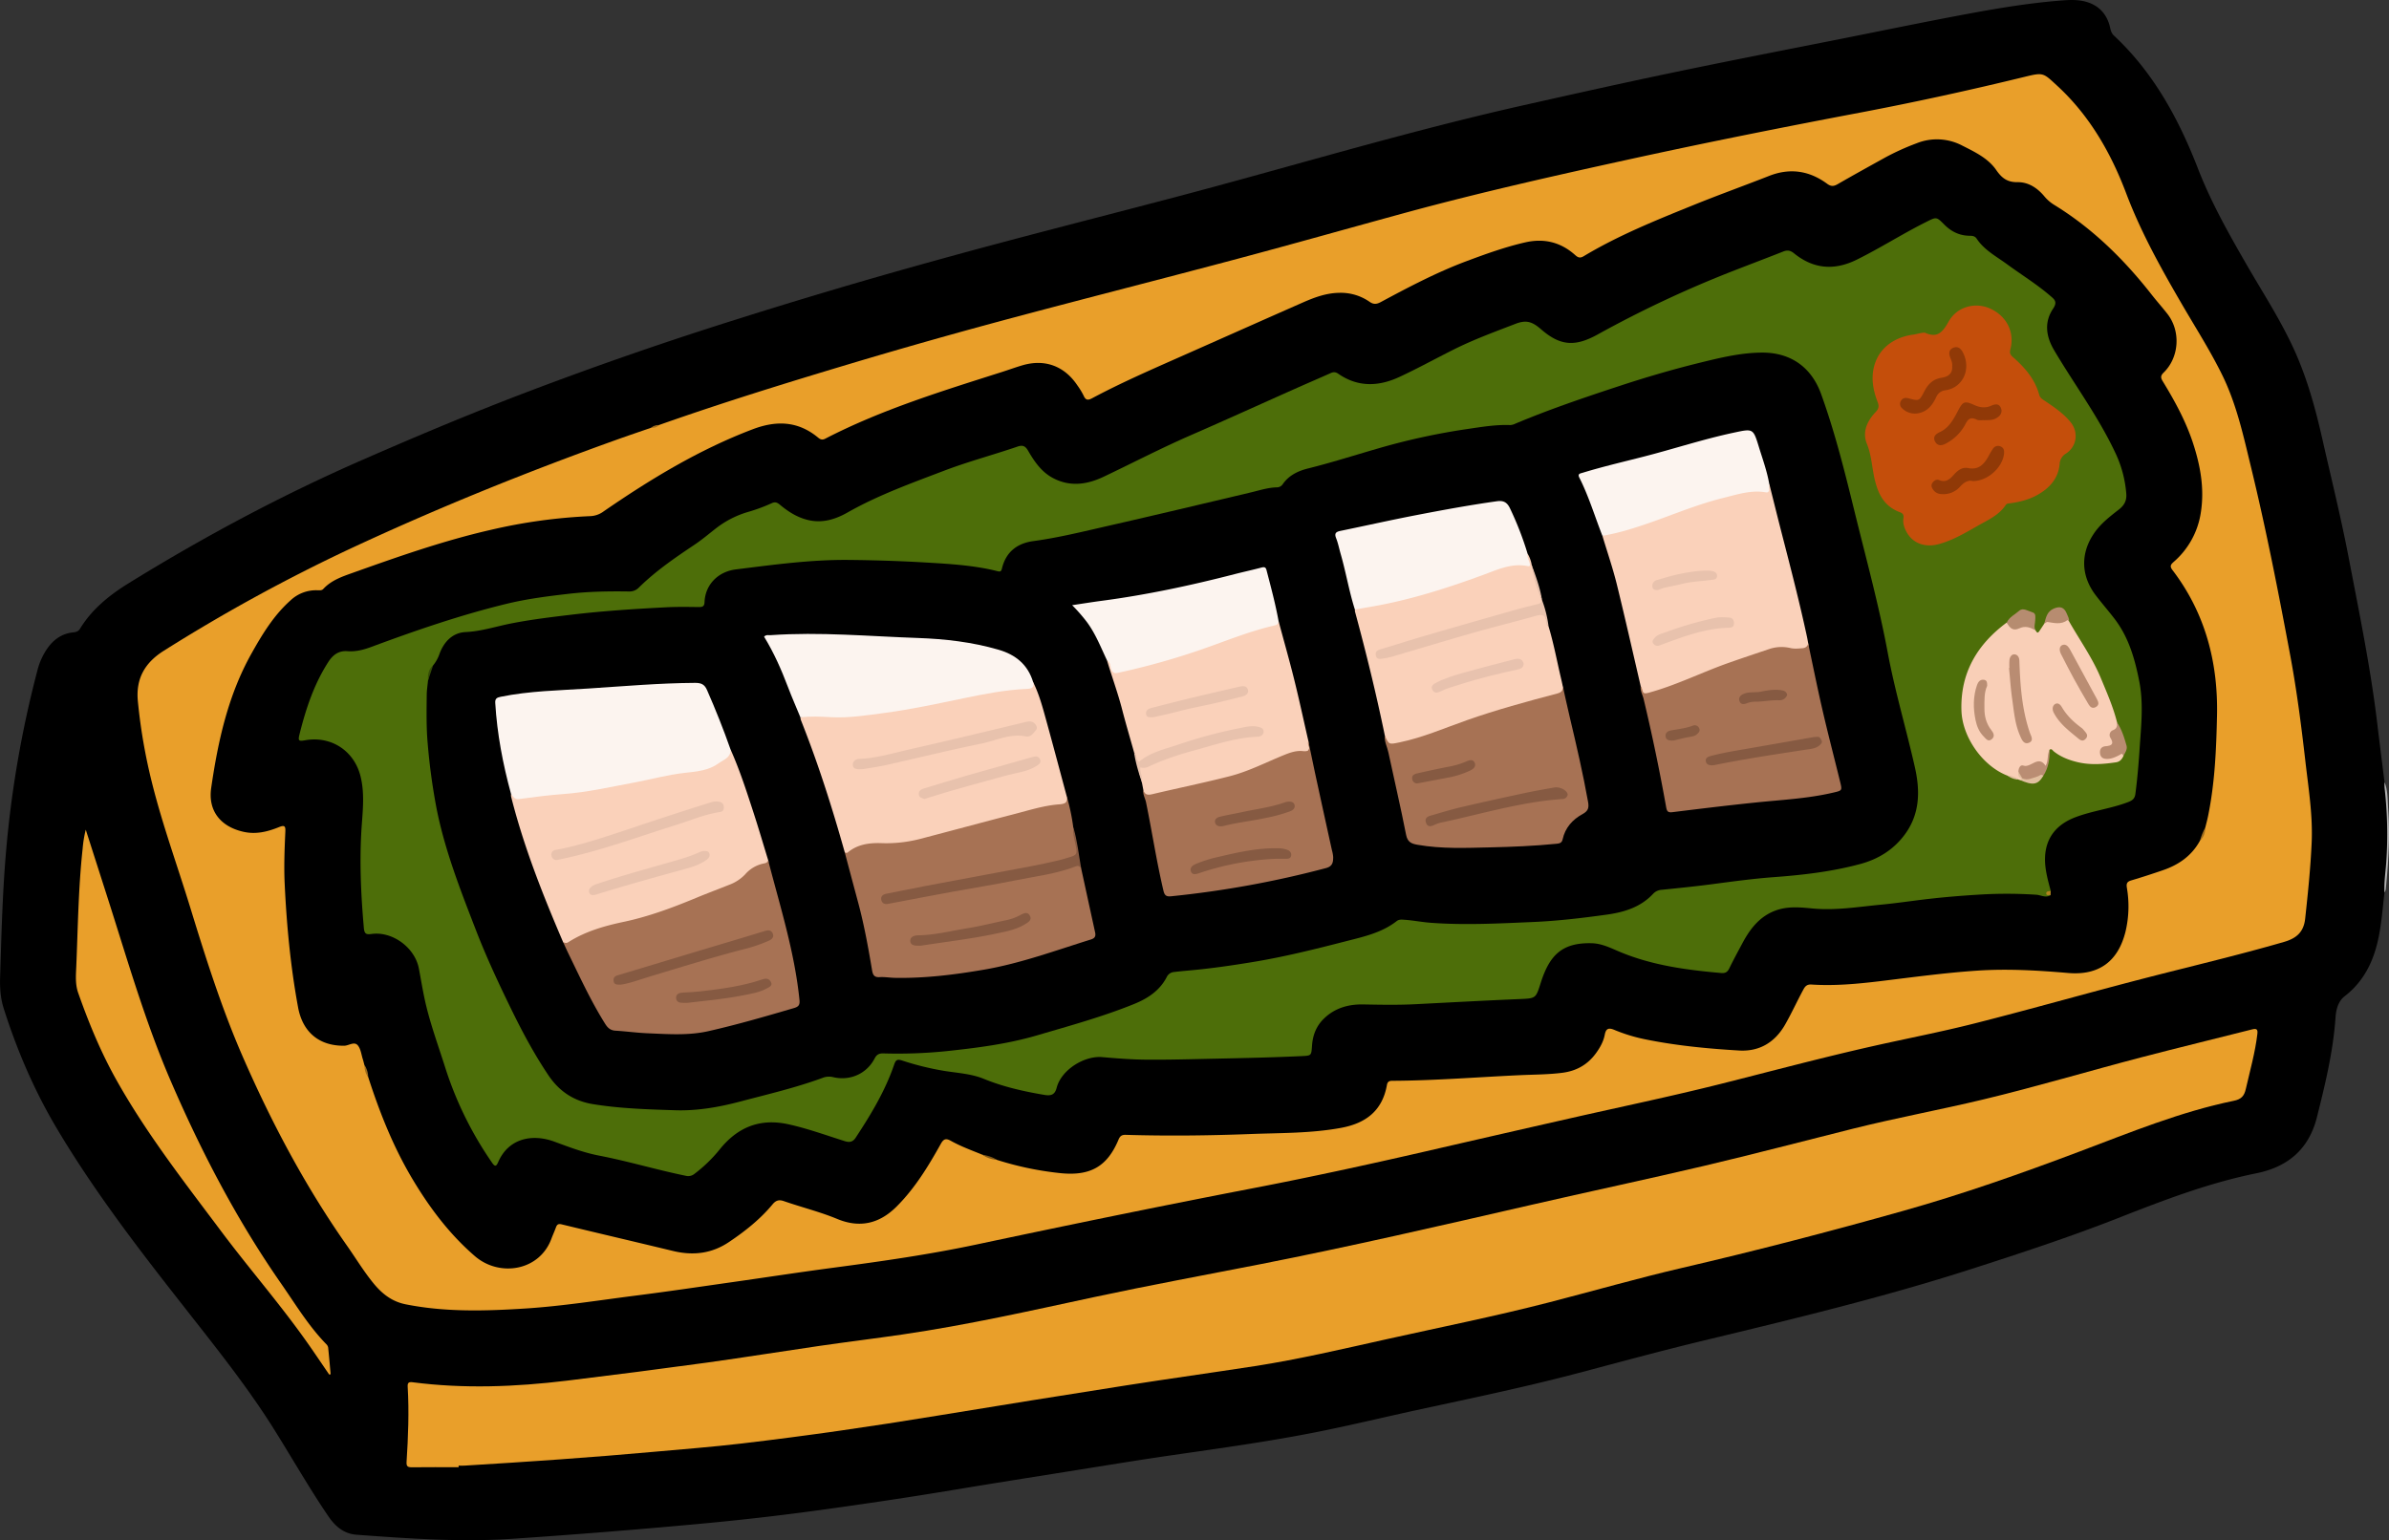 <svg xmlns="http://www.w3.org/2000/svg" viewBox="0 0 1839.89 1186.5"><rect x="0" y="0" width="1839.89" height="1186.5" fill="#333333" stroke="none"/><defs><style>.cls-1{fill:#b1b1b1;}.cls-2{fill:#e99f2a;}.cls-3{fill:#a26e1d;}.cls-4{fill:#7f5717;}.cls-5{fill:#a06d1d;}.cls-6{fill:#9d6b1c;}.cls-7{fill:#4d6e09;}.cls-8{fill:#b2821f;}.cls-9{fill:#c44e0b;}.cls-10{fill:#f9cfb7;}.cls-11{fill:#b98c72;}.cls-12{fill:#b68c70;}.cls-13{fill:#ba8d73;}.cls-14{fill:#b78c70;}.cls-15{fill:#e1bf9f;}.cls-16{fill:#344b06;}.cls-17{fill:#a77254;}.cls-18{fill:#fad1ba;}.cls-19{fill:#fcf4ef;}.cls-20{fill:#865a42;}.cls-21{fill:#e8c2ad;}.cls-22{fill:#903907;}.cls-23{fill:#ba8e74;}.cls-24{fill:#875b42;}.cls-25{fill:#e8c2ae;}</style></defs><g id="레이어_2" data-name="레이어 2"><g id="레이어_1-2" data-name="레이어 1"><path d="M1836.42,687.56c-1.78,15-2.65,30.21-7.14,44.8-4.33,14-11.68,25.95-23.51,35.08-5.12,4-6.65,10.37-7.07,16.47-1.81,26.21-8,51.56-14.36,76.9-6.2,24.61-22.51,38.18-46.62,43.05-37,7.48-72.11,21-107.1,34.75-36.9,14.46-74.53,26.81-112.21,38.94-68.08,21.93-137.62,38.6-207.12,55.36-32.17,7.75-64.11,16.47-96.11,24.92-39.94,10.54-80.36,19-120.71,27.71-26.81,5.79-53.46,12.3-80.37,17.65-36.93,7.33-74.19,12.45-111.42,17.84-26.69,3.86-53.3,8.27-79.93,12.51-29.42,4.68-58.84,9.33-88.23,14.22-34,5.66-68.07,10.73-102.21,15.43q-46.51,6.4-93.29,10.7-71.67,6.63-143.46,11.49c-40.36,2.78-80.58-.12-120.8-3.06-9.67-.71-16.37-6.16-21.78-14.11-14.82-21.77-27.83-44.65-41.79-66.94-21.28-34-46.38-65-71-96.51C106,961.24,72.36,917.34,44,869.73c-17.45-29.28-30.85-60.44-41.16-92.92-2.44-7.7-3-15.72-2.76-23.73,1-31.81,1.76-63.62,4.43-95.36a825.91,825.91,0,0,1,24.23-141,52.93,52.93,0,0,1,7.45-16.82c5-7.23,11.54-11.93,20.46-12.78,2.13-.21,3.75-.77,4.94-2.72,9.27-15.21,22.78-26,37.62-35.19,57.73-35.65,117.41-67.59,179.62-94.81,42.24-18.49,84.73-36.34,127.83-52.7q79.82-30.3,161.27-55.88,74.73-23.62,150.27-44.51c62.66-17.47,125.75-33.3,188.63-49.9,37.32-9.85,74.49-20.28,111.69-30.57,51.46-14.23,103-28.12,155.09-39.82,38.3-8.6,76.6-17.17,115-25.18,39.25-8.19,78.6-15.89,117.93-23.65,36.74-7.24,73.39-14.93,110.2-21.75,23.23-4.3,46.58-8.13,70.19-10,5.48-.43,11-.78,16.45.2,11.58,2.06,19.17,9.19,21.71,20.58.52,2.32,1.1,4.46,2.93,6.17,30.45,28.41,49.85,64.11,64.62,102.17,10.08,26,23.51,49.91,37.31,73.82,12.06,20.91,25.22,41.19,35.53,63.08,10.62,22.56,17.33,46.41,22.82,70.62,7,30.94,14.66,61.76,20.62,92.94,8.14,42.5,16.89,84.9,22,127.91,1.78,14.89,3.68,29.76,5.53,44.63C1840.42,630.89,1839.45,659.23,1836.42,687.56Z"/><path class="cls-1" d="M1836.42,687.56c-.46-7.83.83-15.57,1.35-23.33a311.74,311.74,0,0,0-1.29-57.23,38.86,38.86,0,0,1,0-4.45c2.62,6.62,2.26,13.71,2.76,20.57,1.5,20.78.22,41.54-1.88,62.25A7.71,7.71,0,0,1,1836.42,687.56Z"/><path class="cls-2" d="M507.47,327.44c48.5-17.11,97.62-32.32,146.88-47.08Q716.51,261.75,779.24,245c57.87-15.47,115.94-30.2,173.82-45.63,43.57-11.62,87-23.92,130.47-35.79C1140.87,148,1198.85,135,1256.9,122.29c58.85-12.86,117.93-24.61,177.12-35.82,42-8,83.74-17.14,125.28-27.28,14.51-3.54,14.2-3.14,25,6.82,25,23,41.42,51.78,53.17,82.88,11.46,30.31,27.06,58.21,43.24,86,10.48,18,21.69,35.54,30.86,54.27,11,22.49,16.23,46.76,22.09,70.87,11.68,48.06,21.14,96.59,30.23,145.19,5,26.84,8.47,53.93,11.58,81.06,2.38,20.85,5.78,41.61,4.86,62.7-.86,19.64-2.89,39.18-5,58.72-1.13,10.33-6.69,15.14-16.29,17.92-36.45,10.56-73.4,19.17-110.11,28.7-42.69,11.07-85.12,23.15-127.86,34-26.11,6.63-52.61,11.71-78.9,17.64-39.13,8.82-77.88,19.2-116.78,29-38.58,9.7-77.53,17.78-116.31,26.59q-56.43,12.81-112.8,25.82c-43.63,10-87.37,19.53-131.33,28-71.25,13.72-142.3,28.36-213.28,43.42-36.14,7.66-72.76,12.89-109.4,17.75C616.16,980,590.16,984,564.12,987.7c-24.89,3.54-49.76,7.24-74.7,10.4-27.9,3.55-55.72,8-83.82,9.86-31.11,2-62.2,3-93.1-3.15-10.51-2.08-18.08-8-24.58-15.87-7.54-9.14-13.65-19.3-20.46-29-32.13-45.65-58.14-94.68-80.43-145.74-16.28-37.29-28.51-76-40.44-114.86-9.71-31.65-21.07-62.8-29.19-94.94a427.48,427.48,0,0,1-11.24-64.37c-1.67-17.58,5.74-29.79,20.1-38.78a1324.65,1324.65,0,0,1,141.85-77.79c67.61-31.62,136.71-59.6,207-84.78,8.77-3.14,17.6-6.12,26.4-9.17C503.36,328.52,505.6,328.51,507.47,327.44Z"/><path class="cls-2" d="M353.21,1130.28c-12,0-24-.08-36,.06-3.18,0-4.32-.64-4.09-4.2,1.24-19.29,2-38.61.85-57.94-.18-3,.88-3.74,3.73-3.37,39.58,5.13,79.13,3.59,118.6-1.18q54.3-6.57,108.49-14c28.86-4,57.61-8.66,86.44-12.84,21.25-3.08,42.57-5.67,63.82-8.78,49.78-7.27,98.84-18.33,148-28.88,42.32-9.08,84.88-16.87,127.34-25.21,69.93-13.74,139.35-29.78,208.8-45.73,44.27-10.17,88.72-19.6,132.93-30,38.39-9.06,76.54-19.09,114.8-28.67,33.24-8.32,67-14.54,100.28-22.51,41.12-9.84,81.64-22,122.54-32.66,28.17-7.36,56.48-14.18,84.7-21.36,3.43-.87,4.5-.15,4.08,3.42-1.69,14.45-5.7,28.38-8.91,42.5-1.25,5.48-3.56,7.9-9.15,9.05-41.14,8.45-79.83,24.39-118.93,39.13-44.71,16.86-89.82,32.77-135.79,45.7-56.35,15.85-113,30.63-170.11,43.88-34.36,8-68.3,17.75-102.47,26.57-41.4,10.68-83.32,19.09-125.05,28.36-33.8,7.51-67.51,15.5-101.76,20.79-32.89,5.08-65.87,9.64-98.76,14.79q-73,11.44-145.94,23.41c-50.11,8.26-100.36,15.52-150.79,21.44-22.16,2.6-44.42,4.3-66.65,6.31-48.77,4.42-97.63,7.76-146.51,10.7-1.49.09-3,0-4.49,0Z"/><path class="cls-2" d="M253.53,1058.89c-6.6-9.57-13-19.26-19.82-28.71-20.11-28-42.74-54.09-63.4-81.68C142,910.67,112.84,873.34,89.64,831.94c-12-21.39-21.31-44-29.44-67.12-2.33-6.62-1.74-13.5-1.45-20.3,1.26-30.27,1.62-60.6,4.9-90.76a89.56,89.56,0,0,1,2.4-14.61Q74.33,665,82.6,690.84c15.25,47.52,28.93,95.57,48.73,141.53C155,887.25,182.49,940,216.71,989.12c11,15.85,21,32.46,34.59,46.39a4.82,4.82,0,0,1,1.42,2.53c.72,6.88,1.3,13.77,1.93,20.65Z"/><path class="cls-3" d="M507.47,327.44c-1.6,1.85-3.71,2.21-6,2.1A8.69,8.69,0,0,1,507.47,327.44Z"/><path d="M756.53,889.53c-8.16-3.34-16.48-6.34-24.2-10.66-3.59-2-5.5-1.75-7.72,2.23-9.66,17.32-19.94,34.27-34.14,48.43-13.18,13.15-28.27,16.72-45.67,9.51-13.4-5.55-27.5-9-41.18-13.76-3.65-1.26-6.06-.59-8.61,2.47-9.54,11.5-21.13,20.69-33.49,29-13.32,9-27.61,10.66-43,7-28.62-6.92-57.29-13.6-85.9-20.53-2.63-.64-3.64.07-4.46,2.29-1.09,3-2.41,5.84-3.51,8.8-9.23,24.89-40,29.64-58.85,13.43-19.27-16.62-34.36-36.56-47.43-58.24-15.15-25.12-25.9-52.1-34.84-79.9-1.48-2.87-1.48-6.21-2.89-9.11-.39-1.44-.72-2.91-1.17-4.33-1.18-3.64-1.58-7.93-3.82-10.74-2.75-3.44-6.95.12-10.54.17-19.13.22-32-10.27-35.56-29.58-5.81-31.5-8.82-63.31-10.32-95.29-.62-13.34-.09-26.64.51-39.95.18-4-.26-5.46-4.72-3.66-8.7,3.52-17.61,5.83-27.26,3.73-17.66-3.86-27.7-16-25.12-33.82,5.21-36,13-71.47,31.09-103.68,8.4-15,17.31-29.66,30.42-41.2a28.72,28.72,0,0,1,20.12-7.43c1.66,0,3.41.36,4.71-1,6.26-6.78,14.7-9.58,23-12.54,34.65-12.35,69.37-24.56,105.26-32.81a415.38,415.38,0,0,1,77.56-10.76,18.3,18.3,0,0,0,10.08-3.64c36.15-24.89,73.47-47.57,114.77-63.25,18.4-7,35.08-6.38,50.54,6.5,1.73,1.44,3.23,1.84,5.39.73C679,315.5,725.54,301.26,771.85,286.5c5.23-1.67,10.39-3.57,15.66-5.11,17.1-5,32.19.53,42.15,15.38a54.47,54.47,0,0,1,4.94,8.1c1.57,3.56,3.36,3.59,6.53,1.9,21.75-11.61,44.33-21.49,66.86-31.47,31.94-14.14,63.83-28.37,95.8-42.44,8.7-3.82,17.64-7.08,27.33-7.27a38.84,38.84,0,0,1,23.6,6.86c3,2.14,5.39,2,8.57.31,21.56-11.58,43.22-23,66.21-31.6,14.81-5.53,29.68-10.9,45.14-14.44,14.54-3.34,27.42-.15,38.51,9.8,2.17,1.95,3.79,2.5,6.5.87,26.8-16.1,55.72-27.71,84.57-39.41,19.27-7.81,38.86-14.85,58.22-22.45,16.16-6.35,31.06-4.06,44.82,6.1,3,2.18,5.11,1.92,8,.25,12.14-7,24.37-13.75,36.6-20.53A189.84,189.84,0,0,1,1476,110.41a41.93,41.93,0,0,1,35.3,1.78c9.69,4.9,19.84,9.73,26.09,18.78,4.37,6.31,8.61,9.47,16.45,9.37,8.37-.1,15.19,4.44,20.58,10.85a30.81,30.81,0,0,0,7.49,6.55c29.52,18.09,53.75,41.91,75,69,4,5.12,8.34,10,12.34,15.09,10.36,13.27,9.16,33.47-2.93,45.21-2.58,2.51-2.22,4.15-.64,6.74,9.22,15.09,17.69,30.59,23.23,47.45,5.77,17.55,9,35.45,6,54A62.47,62.47,0,0,1,1674,432.93c-2.15,1.92-3.12,3.22-1,6.06,25.36,33.16,35.32,71.19,34.43,112.34-.56,26-1.66,51.94-6.92,77.51-.6,2.92-1.4,5.81-2.11,8.71-1.11,3.42-2.08,6.9-4.05,10-6.3,11.65-16.34,18.65-28.57,22.83-8,2.74-16.09,5.41-24.23,7.8-3.21.94-4.09,2.2-3.55,5.64a84.31,84.31,0,0,1-1,33.74c-5.71,23.08-20.48,34-44.13,32-23.43-2-46.84-3.39-70.34-1.8-25.11,1.7-50,5.13-75,8.15-17.38,2.09-34.8,3.67-52.34,2.54-3.16-.21-4.74.94-6.21,3.65-4.82,8.89-9,18.08-14,26.9-8,14.16-20.11,21.2-35.67,20.27-24.58-1.46-49.15-3.82-73.34-8.84a128.67,128.67,0,0,1-22.87-7.12c-4.52-1.86-6.31-.67-7.18,3.76-1,5.33-3.66,10-6.81,14.32-6.33,8.72-14.85,13.55-25.53,15-10.94,1.43-21.94,1.38-32.92,1.88-32.78,1.51-65.51,4.18-98.35,4.34-2.28,0-3.69.58-4.15,3.17-3.52,19.93-16.25,29.6-35.53,33.12-23.28,4.26-46.78,3.83-70.22,4.73-31.8,1.22-63.63,1.56-95.45.61-3-.09-4.38.94-5.52,3.68-8.64,20.67-21.56,28-44.06,25.9a243.43,243.43,0,0,1-49.77-10.34C764,892,760.13,891.1,756.53,889.53Z"/><path class="cls-4" d="M756.53,889.53c3.9.7,7.71,1.66,11.06,3.91A20.85,20.85,0,0,1,756.53,889.53Z"/><path class="cls-5" d="M1694.37,647.53a41.82,41.82,0,0,1,4.05-10C1698.37,641.4,1697.33,644.86,1694.37,647.53Z"/><path class="cls-6" d="M280.66,820.44a17.23,17.23,0,0,1,2.89,9.11C281.23,827,280.85,823.73,280.66,820.44Z"/><path class="cls-7" d="M1579.27,689.6c-3.73,2.37-7.42-.08-11.06-.33a346.76,346.76,0,0,0-45.36,0c-12.61.78-25.18,1.81-37.72,3.25-12.21,1.4-24.36,3.25-36.58,4.41-17.49,1.65-34.85,4.63-52.62,2.93-9.15-.88-18.61-1.84-27.73,1.31-12.5,4.33-20,13.79-26,24.92-3.53,6.6-7.13,13.18-10.39,19.92-1.38,2.86-3.11,3.84-6.21,3.57-26.54-2.34-52.81-5.81-77.72-16.15-7-2.92-14-6.57-21.81-6.79-23.17-.68-32.65,9.36-39.33,30.07-4,12.55-3.63,12.39-16.77,12.95-26.57,1.12-53.13,2.57-79.69,3.93-13.45.7-26.9.44-40.36.19-11.18-.21-21.72,2.62-30.19,10.81-6,5.77-8.72,12.86-9.27,20.91-.54,7.87-.49,7.75-8.47,8.11-26.77,1.22-53.55,1.68-80.34,2.27-13.48.3-27,.59-40.43.42-10.79-.14-21.58-1-32.33-1.94-13.88-1.2-31.56,9.82-35.12,23.68-1.42,5.53-4.56,6.25-9.44,5.43-15.94-2.69-31.65-6.2-46.65-12.37-9.83-4-20.42-4.48-30.69-6.16a217,217,0,0,1-32.36-8c-3.69-1.2-4.82-.25-5.95,3.08-6.93,20.34-17.94,38.55-29.66,56.39-2.17,3.3-4.65,3.87-8.4,2.69-14.42-4.53-28.62-9.73-43.46-13-22.21-4.87-39.49,2.48-53.22,19.79a111.36,111.36,0,0,1-19,18.33,7.58,7.58,0,0,1-6.84,1.55c-22.46-4.59-44.43-11.24-66.95-15.58-11.75-2.27-22.94-6.56-34.2-10.71-17.13-6.3-35.37-2.56-43.3,15.81-1.54,3.56-2.57,3.48-4.74.34a275,275,0,0,1-36-73.15c-5-15.83-10.75-31.47-14.68-47.63-2.31-9.5-3.81-19.2-5.65-28.81-3.09-16-20.18-28.68-36.29-26.56-4,.53-5.64.24-6.07-4.61-2.16-24.37-3.31-48.69-2-73.19.77-14.51,3.06-29.18-.58-43.72C272.71,578.3,255,566.75,235,570.27c-5,.89-5.57.38-4.35-4.54,4.89-19.61,11.16-38.66,22.23-55.82,3.52-5.45,8-8.78,14.72-8.26,6.47.5,12.45-1.09,18.47-3.33,34.14-12.66,68.57-24.53,104-33.15,15.77-3.84,32-5.91,48.14-7.75,15.43-1.77,30.86-2,46.34-1.77a10,10,0,0,0,7.56-3.1c12.75-12.54,27.39-22.63,42.2-32.53,6.06-4,11.66-8.79,17.44-13.27a73.89,73.89,0,0,1,23.84-12.22,134.21,134.21,0,0,0,18.71-6.86c2.52-1.2,4.17-.66,6.22,1.05,6.42,5.36,13.29,9.82,21.68,11.85,11.21,2.72,21.33-.54,30.63-5.82,23.59-13.38,49-22.49,74.14-32.08,18.65-7.1,38-12.24,56.85-18.69,3.92-1.34,5.94-.26,7.94,3.19,4.78,8.24,10.16,16.17,18.8,20.88,13.16,7.18,26.46,5.36,39.31-.74,22.39-10.63,44.37-22.1,67.12-32,26.69-11.63,53.19-23.7,79.79-35.55,9.26-4.13,18.59-8.12,27.86-12.26,2.16-1,3.89-1.07,6,.39,15.07,10.49,31,9.94,46.93,2.58,14.33-6.63,28.16-14.31,42.3-21.36,15.36-7.66,31.44-13.55,47.44-19.7,8.17-3.13,12.8-1.61,19.53,4.25,14.77,12.88,26.19,13.54,43.28,4.18a869.24,869.24,0,0,1,101-47.7c14.09-5.52,28.25-10.86,42.33-16.41,3.19-1.25,5.53-.76,8.17,1.38,15,12.17,31,13.5,48.39,4.92,18.09-8.93,35.06-19.84,53.09-28.86,8.19-4.1,8.08-4.44,14.36,1.89,5.41,5.46,11.83,8.52,19.56,8.57,2.11,0,4,.28,5.27,2.16,5.89,8.91,15.25,13.75,23.51,19.82,11,8.06,22.63,15.2,33,24.1,3.42,2.93,6,4.7,2.4,10.08-7,10.41-5.48,21.39.78,32,15.47,26.17,33.73,50.68,46.79,78.3a89.57,89.57,0,0,1,8.81,32.51c.36,5.24-1.74,8.82-5.74,11.93-6.83,5.3-13.72,10.62-18.75,17.8-10.9,15.55-10.6,33.07.87,48.16,4.72,6.21,9.89,12.09,14.63,18.3,10.89,14.26,15.63,31,19,48.25,3.33,17,1.4,34.12.28,51.18-.77,11.77-1.76,23.51-3.28,35.21-.48,3.71-2.13,5.14-5.59,6.46-13.25,5.06-27.47,6.67-40.67,11.69-13.91,5.29-22.64,15.17-23.32,30.55-.4,9,2.13,17.73,4.42,26.4C1578.17,687.5,1577.89,688.53,1579.27,689.6Z"/><path class="cls-8" d="M1579.27,689.6c-1.18-.43-3.41.73-3.36-1.41,0-1.57,1.93-1.8,3.44-1.7C1579.33,687.53,1579.3,688.57,1579.27,689.6Z"/><path d="M333.57,512.58a28.82,28.82,0,0,0,5-9.11c3.47-9.29,10.17-16.09,20-16.55,12.17-.57,23.48-4.36,35.17-6.65,15.82-3.11,31.78-5,47.77-6.9,23.95-2.81,48-4.32,72-5.56,8.31-.42,16.66-.26,25-.16,3,0,4-.93,4.1-4,.61-13.32,10.45-23.31,24.13-25,28.85-3.58,57.64-7.58,86.85-7.3,19.6.19,39.16.8,58.73,1.94,14.94.88,29.85,1.71,44.6,4.31,3.76.66,7.51,1.46,11.21,2.4,2,.51,2.93.4,3.49-1.95,3-12.71,11.59-19.5,24.14-21.2,19.46-2.64,38.49-7.38,57.58-11.73,36.76-8.37,73.42-17.13,110.11-25.81,6.62-1.57,13.11-3.74,20-3.87a5.48,5.48,0,0,0,4.57-2.61c4.78-6.81,11.87-10.1,19.58-12,17.75-4.42,35.18-10,52.73-15.07a513.18,513.18,0,0,1,70-15.3c10.87-1.58,21.66-3.43,32.71-3a9.39,9.39,0,0,0,3.8-1c26.24-11.05,53.16-20.16,80.19-29.06,20.07-6.61,40.31-12.56,60.8-17.64,16.27-4,32.59-8.11,49.53-8.13,21.82,0,37.71,11.28,45.16,31.89,10.69,29.58,18.25,60,25.75,90.54,8.87,36.12,18.72,72,25.55,108.61,5.58,29.93,14.33,59.07,21,88.72,4.08,18.31,3.77,36-8.12,51.86-8.65,11.51-20.25,18.63-34,22.34-21.73,5.87-44,8.46-66.36,10.11-16.22,1.19-32.35,3.42-48.48,5.54-12.67,1.66-25.4,2.93-38.11,4.23a9.8,9.8,0,0,0-6.58,3.07c-9.76,10.44-22.45,14.24-36.09,16.12-18.6,2.56-37.26,4.79-56,5.6-26.41,1.13-52.86,2.59-79.33.61-6.81-.51-13.49-1.88-20.28-2.32-2-.14-4-.35-5.77,1-11.78,9.24-26.07,12.17-40,15.77-23.32,6-46.72,11.81-70.49,15.73-16.53,2.72-33.13,5.14-49.85,6.61-3.8.34-7.6.71-11.39,1.17a6.77,6.77,0,0,0-5.43,3.91c-5.46,10.53-14.77,16.53-25.29,20.78-24.25,9.81-49.46,16.7-74.5,24.07-23.05,6.77-46.75,9.72-70.57,12.25a373,373,0,0,1-47.84,1.67c-3.2-.07-5.11.76-6.68,3.79-6.12,11.87-18.94,17.58-32,14.5a13.26,13.26,0,0,0-8.14.56C612.73,838,591.19,843,569.82,848.65c-16.3,4.29-32.86,7.19-49.73,6.65-21.24-.68-42.51-1.29-63.56-4.73-14.61-2.39-25.84-9.85-34.1-22.12-11.27-16.75-20.68-34.5-29.49-52.64-9.46-19.46-18.57-39-26.38-59.22-11.89-30.72-23.94-61.39-30.36-93.85a478.28,478.28,0,0,1-6.8-49.8c-1.12-12.49-.89-25-.75-37.42,0-3.64.61-7.27.94-10.91C330.47,520.46,331,516.19,333.57,512.58Z"/><path class="cls-9" d="M1482.4,256.28c10,4.59,13.93-.8,18.41-8.68,6.54-11.48,20.46-15,31.78-9.95,12.76,5.75,19.08,18.1,15.75,31.31-.65,2.57-.49,4,1.67,5.91,9.25,8.07,17.23,17.13,20.54,29.4.62,2.27,2.52,3.38,4.34,4.59,7.18,4.81,14.37,9.66,19.85,16.47,6.22,7.72,4.7,18.54-3.51,24a9.9,9.9,0,0,0-5,8.3c-1.08,11-7.75,18.41-17.1,23.63-6.31,3.53-13.22,5.31-20.32,6.38-1.48.22-3.17,0-4.09,1.39-5.23,7.87-13.67,11.52-21.39,15.92-9.51,5.42-19,11.08-29.68,14.08s-20.13-.16-25.1-8.82c-1.92-3.36-3.23-7.09-2.62-10.93.42-2.61-.53-3.86-2.56-4.62-11.63-4.32-16.55-12.93-19.46-24.87-2.25-9.24-2.43-18.88-6.15-27.95s.28-17.63,6.84-24.5c2.35-2.46,2.63-4.52,1.49-7.5-3.2-8.34-5-17-3.16-25.89,3-14.47,14.48-24.09,30.83-26.21C1476.69,257.32,1479.58,256.22,1482.4,256.28Z"/><path class="cls-10" d="M1555.22,600.7l-.41,0-.36-.18a75.79,75.79,0,0,0-8.19-2.9c-19.12-7.26-35-29.59-35.65-50.17-.95-29.09,12.13-51,34.89-67.88,3.86,3.36,7.91,3.94,13,2.35a7.75,7.75,0,0,1,9,3.52c.88.86,1.4,3.25,3.08.77,1.3-1.91,2.55-3.84,3.82-5.76,1.48-2.78,4-2.52,6.46-2.1,3.32.56,6.57.8,9.49-1.3,2-1.43,2.49,0,3.06,1.46,8.26,14.59,18.09,28.28,24.57,43.91,4.65,11.21,9.55,22.31,12.49,34.14,1,2.73.84,5-1.91,6.82-2.3,1.49-2.57,3.75-1.39,6.11,1.75,3.51.27,5.27-3.11,6.1a24,24,0,0,0-2.39.64c-1.73.65-2.83,1.8-2.61,3.72.25,2.2,1.81,3,3.82,3.11,3.26.12,6-1.5,9-2.55,2.78-1,2.88-.86,3.49,1.84-1.12,2.52-2.74,4.46-5.66,4.9-10.06,1.49-20.08,2.27-30.13-.22-6.52-1.61-12.63-4-17.93-8.24-.83-.67-1.56-2.37-3.19-1.22-.77,3.33-.68,6.78-1.46,10.13-.57,2.49-1.21,4-3.76,1.76-1.36-1.19-2.9-1.8-4.56-1a27.33,27.33,0,0,1-9.49,2.65,3.58,3.58,0,0,0-3.17,2.75,4.51,4.51,0,0,0,1.4,5.16,1.59,1.59,0,0,1,.25,1.27C1557,601.26,1556.11,601.07,1555.22,600.7Z"/><path class="cls-11" d="M1635.35,582.4c-.55-2.91-2.14-1.18-3.25-.62-3,1.51-6,2.9-9.44,2.85-3.08,0-5.07-1.29-5.35-4.62-.26-3.13,1.44-4.9,4.22-5.13,4.66-.4,6.84-1.62,3.8-6.51a4,4,0,0,1,2.05-5.88c3.13-1.24,3.14-3.37,3.09-5.88,3.65,5.39,5.49,11.54,7.25,17.69C1638.58,577.3,1636.65,579.84,1635.35,582.4Z"/><path class="cls-12" d="M1567.5,485.49c-3.91-2.14-7.69-3.6-12.33-1.44-4.38,2-7,.52-9.67-4.43,1.93-4.31,6.33-6.17,9.57-9.09,3-2.67,6.94.24,10.29,1.19,2.82.8,2.13,3.73,2.07,6C1567.36,480.32,1566.29,482.92,1567.5,485.49Z"/><path class="cls-13" d="M1554.47,594.55c0-2.62,1.42-5.64,3.7-4.8,5.89,2.19,11.55-8.5,17.27.2,2.24-3.91,1.06-8.52,3-12.33.25,7.14-.88,13.94-4.79,20.08-3.09.94-5.94,2.53-9.08,3.34-2.64.68-5.14,1-7.11-1.48h0C1555.2,598.64,1555.1,596.44,1554.47,594.55Z"/><path class="cls-14" d="M1593.41,478.56c-.38-.32-1-1-1.09-.89-4.83,3.7-10.09,2.3-15.35,1.49-.77-.12-1.71.86-2.57,1.34,1.24-4.6,2-9.35,7.24-11.63,4.94-2.16,8.15-1.11,10.15,4C1592.5,474.73,1593.74,476.43,1593.41,478.56Z"/><path class="cls-15" d="M1557.46,599.56c4.25,2.07,7.94-.4,11.81-1.43,1.42-.38,2.73-2.33,4.38-.43-4.22,7-8,7.6-18.43,3Z"/><path class="cls-16" d="M333.57,512.58q-2,6-4,12C329.43,520.11,329.7,515.75,333.57,512.58Z"/><path class="cls-15" d="M1546.26,597.67a11.66,11.66,0,0,1,8.19,2.9A15.61,15.61,0,0,1,1546.26,597.67Z"/><path class="cls-17" d="M821.58,613.59a154.53,154.53,0,0,1,5,23.8c.7,5.41,1.75,10.75,2.85,16.08s.49,6.63-5,8.28A169.56,169.56,0,0,1,808.05,666c-32,6.29-64.11,12.32-96.21,18.29-8.51,1.59-17,3.48-25.51,4.92a12.74,12.74,0,0,0-3.36.94c-1.25.6-2.5,1.37-1.94,3,.43,1.28,1.71,1.45,2.94,1.36,3.67-.28,7.16-1.51,10.77-2.11,32.52-5.48,64.93-11.58,97.35-17.62,11.94-2.23,24-4.2,35.48-8.3,2.36-.84,4.22-.74,5,2.07q5.4,24.84,10.83,49.67c.66,3-.17,4.57-3.23,5.52C812.92,732.22,786,742.17,757.77,747c-22.6,3.88-45.4,6.71-68.43,6.3-4-.07-8-.8-11.94-.55-4.33.27-5.22-2-5.81-5.52-2.89-17.2-6-34.37-10.49-51.23q-5.29-19.69-10.52-39.4c7.12-5.83,15.27-8.87,24.48-8.42,21.23,1,41.12-5.22,61.19-10.81,23.59-6.57,47.3-12.7,71.23-17.94,2.11-.46,4.26-1.25,6.39-1.06C817.79,618.73,820.06,616.87,821.58,613.59Z"/><path class="cls-18" d="M821.58,613.59c.82,4.83-1.35,5.72-6,6.07-11.61.88-22.78,4.46-34,7.37-24.43,6.33-48.8,12.93-73.22,19.31a103.79,103.79,0,0,1-29.64,3.18c-9.35-.29-18.28.9-25.81,7.15-.79.66-1.55.27-2.32-.06-9.7-34.53-20.54-68.68-33.82-102a9.28,9.28,0,0,1-.32-1.92,21.43,21.43,0,0,1,13-2.33c14.54,2.15,28.87-.17,43.21-1.69,25.67-2.71,50.78-8.64,76.07-13.55,13.53-2.63,27.13-5.13,40.93-5.91,3-.16,4.4-1.85,6-3.75,4.75,9.55,7.43,19.82,10.24,30C811.24,574.79,816.37,594.2,821.58,613.59Z"/><path class="cls-18" d="M1263.59,528.6c-6.1-26.19-12-52.45-18.42-78.55-3.11-12.56-7.35-24.85-11.07-37.26,3.16-2.83,7.35-3,11.12-3.89,16.61-3.89,32.38-10.24,48.34-16,18.19-6.61,36.53-12.64,55.82-15.18,1.65-.22,3.36-.73,5-.39,4.27.92,7-.56,8.2-4.72,3.17,12.62,6.28,25.26,9.53,37.87,6.86,26.66,13.79,53.32,19.58,80.25.34,1.62.61,3.26.91,4.89.87,3.18-1.43,4.09-3.66,4.82a14,14,0,0,1-7.42.38c-10.64-2.44-20.4.78-30.21,4.15-20.47,7.06-40.57,15-60.55,23.36-5.69,2.37-11.67,3.94-17.55,5.74C1265.43,536.41,1265.4,536.32,1263.59,528.6Z"/><path class="cls-18" d="M433.61,725.61c-15.65-36.5-30.26-73.38-40-112a8.12,8.12,0,0,1,0-2c3.9,2.22,8,1.9,12.34,1.57a637.52,637.52,0,0,0,98.85-15.42c10.69-2.54,21.61-3.69,32.43-5.45,10.44-1.69,19.19-6.11,25.43-14.89,7.11,15.9,12.41,32.47,17.79,49,3.9,12,7.43,24.09,11.13,36.14,1.09,2.73-1.19,3.22-2.77,3.61-6.06,1.51-10.75,5-15,9.39a30.44,30.44,0,0,1-11.32,7.13c-17,6.26-33.5,13.8-50.63,19.73a235.45,235.45,0,0,1-29.66,8.6c-14.88,3.06-29.37,7.16-42.56,15C437.6,727.27,435.41,728.47,433.61,725.61Z"/><path class="cls-17" d="M433.61,725.61c1.32.77,2.49,1.22,4.09.2,13.09-8.33,27.7-12.48,42.72-15.67C500,706,518.6,699,537,691.34c8.13-3.36,16.38-6.43,24.54-9.7a32.23,32.23,0,0,0,12.38-8.1,25.64,25.64,0,0,1,13.9-8.27c1.55-.32,3.4-.53,3.74-2.67,9.23,35.66,20.44,70.86,24.16,107.76.38,3.75-.63,5.16-4.18,6.2-21.86,6.41-43.72,12.78-65.94,17.8-15.45,3.5-31.13,2.28-46.74,1.64-8.3-.34-16.56-1.5-24.85-2-3.79-.22-5.92-2.07-7.85-5.13-11-17.5-19.61-36.27-28.64-54.81C436.19,731.27,434.92,728.43,433.61,725.61Z"/><path class="cls-17" d="M1263.59,528.6a11.35,11.35,0,0,1,1.21,2.67c.53,3.21,2,3.17,4.89,2.4,21.24-5.77,40.9-15.71,61.55-23,10.48-3.7,21-7.2,31.58-10.76a29.75,29.75,0,0,1,16.23-.64c3,.66,6,.33,8.94.11,2.37-.17,4.09-1.25,4.57-3.77,3.7,17.35,7.18,34.75,11.18,52,4.23,18.31,9,36.49,13.46,54.75,1.64,6.74,1.46,6.64-5.23,8.22-19.7,4.64-39.84,5.56-59.86,7.64-21.35,2.2-42.67,4.78-64,7.43-3.61.45-4.35-.64-4.94-3.95q-7.45-41.76-17.28-83C1265.13,535.33,1263.1,532.26,1263.59,528.6Z"/><path class="cls-18" d="M1192.62,482.53c4.1,13.54,6.59,27.47,9.88,41.2.38,1.62.71,3.25,1.06,4.87,1.47,4.11-.22,5.91-4.28,7-32.91,8.75-65.52,18.47-97.31,30.8a132.42,132.42,0,0,1-25.37,7.21c-7.36,1.27-8.71.19-10.08-7-6.63-32.1-14.41-63.93-23-95.55a5.56,5.56,0,0,1,0-1.47c1.62-1.69,3.83-1.92,5.93-2.3,22.43-4.09,44.62-9.15,66.23-16.49q18.9-6.4,37.62-13.27a48.36,48.36,0,0,1,18-3.28c3.3.09,5.78,0,4.35-4.42a2.93,2.93,0,0,1,.89-3.19,24.56,24.56,0,0,1,3.12,8.61c2.52,9.12,5,18.24,8,27.24l0-.08c.84,3.8-2.27,4-4.49,4.57-9.83,2.53-19.62,5.24-29.42,7.91C1124.15,483,1094.87,492,1065.59,501a11.37,11.37,0,0,0-2.34.88c-1,.6-2,1.31-1.52,2.74.43,1.14,1.55,1.2,2.53,1.11a40.68,40.68,0,0,0,8.82-1.62c35.1-11.11,70.65-20.59,106.15-30.28,1-.27,2-.46,2.93-.65,7.11-1.42,7.49-1.16,9.14,5.71C1191.6,480.12,1191.57,481.54,1192.62,482.53Z"/><path class="cls-19" d="M562.67,577.46c.17,6.33-5.46,7.8-9.23,10.56-7.52,5.5-16.72,6.37-25.52,7.3-13.56,1.45-26.62,5.13-39.94,7.6-18,3.35-35.9,7.49-54.28,8.8-11.35.81-22.67,2.35-34,3.85-3.53.47-4.5-2-6.12-3.92-6.28-23-10.74-46.3-12.16-70.14-.2-3.26,1.15-4.11,4.11-4.72,22.29-4.55,44.95-4.9,67.54-6.37,27.41-1.78,54.77-4.2,82.27-4.35,4.54,0,7.23,1,9.17,5.49C551.12,546.66,557.23,561.92,562.67,577.46Z"/><path class="cls-17" d="M1066.52,566.64c3.11,7,3.09,7,11.46,5.23,17.85-3.7,34.51-11,51.58-17,22.9-8.08,46.32-14.43,69.78-20.62,3.65-1,4.42-2.57,4.22-5.66,1.82,8.07,3.57,16.16,5.47,24.21,5.1,21.52,10.1,43.06,14,64.83.83,4.54.23,7.1-4.25,9.53-7.66,4.15-13.38,10.5-15.31,19.39-.61,2.82-2.37,3.22-4.65,3.45-17.07,1.7-34.18,2.41-51.33,2.79-18.64.42-37.25,1.25-55.77-2-4.84-.84-7.72-2.09-8.84-7.77-4.15-21.19-9.1-42.22-13.61-63.34C1068.39,575.35,1066,571.3,1066.52,566.64Z"/><path class="cls-18" d="M880.55,608.63c-.38-2-.75-3.89-1.13-5.84-.47-3.92-3.28-8.37-1.8-11.39,1.35-2.77,6.75-2.23,10.27-3.69,23.14-9.61,47.25-15.94,71.76-20.88,2.63-.53,5.3-.47,7.94-.79,1.49-.19,3.27-.51,3.25-2.41s-1.83-2.15-3.3-2.43a18.17,18.17,0,0,0-6.45.16c-24.92,4-48.84,11.62-72.46,20.29a30.18,30.18,0,0,0-8.29,4.54c-2.93,2.31-4.61,1.89-5.47-2-.34-1.53-.43-3.26-1.47-4.61-3.08-11-6.34-22-9.19-33-3.31-12.84-7.91-25.26-11.68-37.94,3.09-.18,3.19,2.46,3.79,4.32,1.1,3.41,3.07,4.12,6.49,3.42,27.5-5.62,53.93-14.72,80.37-23.95,11.92-4.15,23.57-9.34,36.13-11.52,2.06-.36,3.62-1.6,5.37-2.53,4,15,8.3,30,12.05,45.12,3.88,15.63,7.25,31.38,10.85,47.07,1.39,8.81,1.39,8.82-7.35,9.43a28,28,0,0,0-9.16,2.32c-6.87,3-14,5.44-20.75,8.6-15.07,7-31.12,10.79-47.25,14.15-11.9,2.49-23.72,5.29-35.56,8C883.48,614,881,613,880.55,608.63Z"/><path class="cls-17" d="M880.55,608.63c1.17,3.87,3.62,4,7.17,3.12,19.82-4.71,39.81-8.76,59.53-13.83,14.64-3.77,28.15-10.84,42.15-16.48,4.54-1.82,9.1-3.33,14-2.81,4.35.45,5.87-.78,4.15-5.1-.34-.84,0-1.95,0-2.94,2,9.39,3.9,18.79,5.93,28.16q6.09,28.05,12.27,56.06a27.59,27.59,0,0,1,1,5.38c0,3.92-.39,7.17-5.46,8.53a762.76,762.76,0,0,1-119.09,21.71c-3.45.36-5.18-.1-6.15-4.18-5.31-22.5-8.75-45.36-13.4-68C882.05,615,880,612.12,880.55,608.63Z"/><path class="cls-19" d="M795.67,525.43c1,4.2-.75,5.07-4.89,5.26-16.41.75-32.53,3.88-48.58,7.21-20.26,4.2-40.51,8.61-61,11.32-13.59,1.8-27.29,4-41.09,3.27-7.91-.42-15.78-.87-23.66.17-3.22-7.82-6.63-15.58-9.63-23.48-5.08-13.38-10.82-26.43-18.36-38.7,1.53-1.73,3.48-1.06,5.16-1.18,37.82-2.63,75.52.87,113.27,2.18,21,.73,41.75,3.12,62,9C782.23,504.31,791.58,512,795.67,525.43Z"/><path class="cls-19" d="M1176.51,426.67c-.45,2.62.91,4.84,1.58,7.21.34,1.23.49,2.62-1.38,2.24-12.69-2.59-23.83,2.91-35.08,7-28.22,10.33-56.76,19.38-86.45,24.41-3.91.66-7.81,1.37-11.71,2.06-4.51-14.13-6.89-28.8-11-43-1.15-4-1.93-8.13-3.46-12s0-4.92,3.37-5.62c19.38-4,38.69-8.33,58.11-12.09,20.74-4,41.52-7.83,62.46-10.76,5.07-.71,7.77,1,9.85,5.24A245,245,0,0,1,1176.51,426.67Z"/><path class="cls-19" d="M984.68,478.4c-.06,2.14-1.11,3-3.28,3.46-18.79,4.36-36.61,11.63-54.75,18a552.25,552.25,0,0,1-66,18.53c-2.23.48-3.49,0-4.63-2.36s-.48-5.83-3.49-7.37c-4.84-10.21-8.91-20.81-15.82-29.94a130.72,130.72,0,0,0-11-12.51c8.27-1.23,15.57-2.42,22.91-3.39,34.54-4.57,68.54-11.83,102.25-20.52,6.76-1.74,13.59-3.21,20.34-5,2.06-.54,3.52-.75,4.17,1.79C978.77,452.15,982.28,465.14,984.68,478.4Z"/><path class="cls-19" d="M1362.54,372.58c0,1.49,0,3-.08,4.47s-.6,2.55-2.43,2.24c-11.49-2-22.28,1.69-33.13,4.37-23.7,5.87-45.93,16.18-69.23,23.31a179.58,179.58,0,0,1-23.58,5.82c-5.88-15-10.48-30.45-17.77-44.86-1.55-3.06.77-3.18,2.69-3.77,15.58-4.77,31.46-8.43,47.24-12.49,23-5.91,45.63-13.37,68.93-18.34,14.92-3.17,15-3.52,19.43,11C1357.47,353.66,1360.87,362.88,1362.54,372.58Z"/><path class="cls-20" d="M832.6,668.56c-1.13-.77-1.76-2-3.78-1.23-15.41,5.95-31.8,7.81-47.84,11.07-15.56,3.15-31.26,5.6-46.87,8.47-16.75,3.07-33.48,6.26-50.21,9.45-2.55.49-4.46-.37-5.11-2.75-.77-2.78.87-4.44,3.53-5,10.06-2,20.11-4.07,30.19-6q27.79-5.26,55.6-10.4c16.11-3,32.25-5.77,48.18-9.64,1.77-.43,3.51-1,5.26-1.52,8.49-2.5,8.36-2.48,6.57-11.39-.81-4-2.13-8-1.49-12.28C829.68,647.58,830.75,658.14,832.6,668.56Z"/><path class="cls-21" d="M1192.62,482.53a3.25,3.25,0,0,1-1.87-2.78c-.1-5.8-2.66-6.84-8-5.31-16.07,4.58-32.33,8.53-48.4,13.11-21,6-41.95,12.37-62.93,18.52a51.65,51.65,0,0,1-6.8,1.3c-2,.32-4.21.66-4.91-2s.29-4.27,3.17-5.11c11.61-3.4,23.11-7.16,34.73-10.53q34.8-10.12,69.69-20c5.41-1.54,10.88-2.85,16.35-4.2,1.86-.45,3.56-1,4-3.15A89.28,89.28,0,0,1,1192.62,482.53Z"/><path class="cls-21" d="M873.4,579.61c2.3,1.87,1.4,5.4,3.75,7.32,8.92-7.61,20.21-9.85,30.79-13.48a360.58,360.58,0,0,1,45.53-12.26c5.12-1,10.36-2.52,15.7-1.21,2,.48,4.15,1.18,4,3.71s-2.18,3.72-4.52,3.82c-16.9.72-32.8,6.16-48.88,10.57-12,3.29-23.82,7.11-35.08,12.47a8.82,8.82,0,0,1-6.46.61c-.37,4,2,7.68,1.24,11.63C876.91,595.19,874.56,587.56,873.4,579.61Z"/><path class="cls-21" d="M1187.64,462.52a94.59,94.59,0,0,1-8-27.24C1182.92,444.18,1186.17,453.09,1187.64,462.52Z"/><path class="cls-22" d="M1503.47,282.1c.28-2.19-.55-4.3-1.43-6.5-1.18-3-1.36-6.16,2.18-7.65,3.24-1.36,5.65.1,7.31,3.2,6.9,12.85.46,27.45-13.19,29.49a8.6,8.6,0,0,0-7.15,5.26c-2.67,5.61-6.21,10.67-12.87,12.24a13.93,13.93,0,0,1-13.34-3.53,4.47,4.47,0,0,1-.92-5.89c1.25-2.2,3.39-2.47,5.68-1.88,8.3,2.15,8.36,2.19,12.15-5.14,2.88-5.56,6.59-9.62,13.32-10.66C1499.74,290.35,1503.94,288.26,1503.47,282.1Z"/><path class="cls-22" d="M1519.4,370.61c-3.68-1-6.78,1-9.72,4.15a17.13,17.13,0,0,1-14.74,5.84,7.83,7.83,0,0,1-6-3.18c-1.19-1.66-2.06-3.47-.62-5.51,1.29-1.82,3.16-2.88,5.16-2.06,4.85,2,8-.46,10.88-3.71,3.1-3.44,6.41-6.53,11.54-5.53,8.1,1.59,12.28-3.16,15.67-9.37a49.65,49.65,0,0,1,3.3-5.54,4.65,4.65,0,0,1,6.19-1.62c2.31,1.1,2.6,3.3,2.33,5.57C1542.16,360.31,1530.7,370.62,1519.4,370.61Z"/><path class="cls-22" d="M1528.22,323.71c-2-.12-4.25.34-5.92-.46-4.52-2.18-6.5-.68-8.69,3.58a35.44,35.44,0,0,1-15,14.86c-2.75,1.5-6.21,2.28-8.24-1.39s.33-5.94,3.48-7.37c7.19-3.29,10.6-9.83,14-16.3,4-7.61,5.14-8,13.07-4.44,4,1.82,8.34,2.28,12.56.38,3.06-1.38,6.18-1.83,7.57,1.82,1.27,3.34-.41,6-3.63,7.78C1534.48,323.83,1531.37,323.59,1528.22,323.71Z"/><path class="cls-11" d="M1547.57,514.55a41,41,0,0,1,.07-6.47c.36-2.23,1.83-4.38,4.26-3.93,2.1.39,3.23,2.26,3.32,4.87.64,18.68,1.9,37.28,8,55.2.89,2.63,3.36,6.26-.46,7.89-4.11,1.76-5.69-2.31-7-5.3-4-9.07-4.73-18.91-6.11-28.55-1.12-7.85-1.62-15.79-2.4-23.69Z"/><path class="cls-13" d="M1589.77,496.62c2.34.19,3.6,2.17,4.72,4.23,6.83,12.56,13.61,25.13,20.45,37.68,1.22,2.24,2,4.4-.67,6.06s-4.52.11-5.77-2c-3.89-6.57-7.72-13.18-11.38-19.88-3.43-6.27-6.66-12.64-9.91-19C1585.34,500,1586.42,496.73,1589.77,496.62Z"/><path class="cls-23" d="M1530.41,528.38c-2.41,5.15-2.08,11.32-2.1,17.45s1.49,11.75,5.35,16.68c1.68,2.16,3,4.73.23,7s-4.49-.49-6.13-2.12c-3.53-3.51-5.36-8.06-6.32-12.77-1.84-9-1.9-18.12,1.2-27,.83-2.37,2.5-4.5,5.58-3.89C1530.28,524.19,1530.51,525.91,1530.41,528.38Z"/><path class="cls-13" d="M1584.5,541.92c1.59.18,2.67,1.53,3.49,2.92,3.78,6.42,9,11.39,14.94,15.76a9.12,9.12,0,0,1,1.79,1.72c1.58,2,4.16,4,1.56,6.83s-4.78.49-6.83-1.18c-6.8-5.56-13.73-11-17.84-19.09C1579.91,545.53,1581.31,542,1584.5,541.92Z"/><path class="cls-15" d="M1554.47,594.55q1.48,2.51,3,5C1554.14,599.28,1554.41,596.85,1554.47,594.55Z"/><path class="cls-20" d="M707.35,728.51c-3,.07-6.37-.31-6.3-3.91.05-2.84,2.86-4,5.9-4.06,13-.17,25.56-3.42,38.27-5.48,10.28-1.66,20.39-4.29,30.61-6.37a39.72,39.72,0,0,0,9.76-3.65c2.52-1.25,5.55-3.13,7.46.19,2.09,3.62-1.27,5.33-3.79,6.87-7,4.22-14.87,5.58-22.63,7.22-18.93,4-38.17,6.21-57.28,9.18A13.34,13.34,0,0,1,707.35,728.51Z"/><path class="cls-21" d="M790.24,567.34c-12.33-2.57-23.44,3.33-35,5.65-24.3,4.91-48.38,10.92-72.58,16.34-5.8,1.3-11.7,2.12-17.56,3.11a27,27,0,0,1-3,.13c-2.54.14-5.15-.45-5.29-3.24s2.08-4.57,4.84-4.69c13.5-.57,26.37-4.51,39.39-7.47,29.67-6.75,59.26-13.84,88.84-20.95,3.09-.75,5.49-.81,7.55,1.82,1.17,1.48,1.61,3.15.33,4.54C795.72,564.82,794.11,567.94,790.24,567.34Z"/><path class="cls-21" d="M712,615.52c-2-.68-4.19-1.08-4.4-3.57s1.51-3.81,3.81-4.5c10.81-3.24,21.57-6.64,32.41-9.76,16.9-4.85,33.86-9.46,50.75-14.34,2.7-.78,5.11-1.25,6.41,1.61s-1.37,4.25-3.21,5.39c-6.78,4.21-14.78,4.87-22.25,6.92-20.31,5.59-40.68,10.93-60.75,17.35Z"/><path class="cls-21" d="M1277.48,497.44a4,4,0,0,1-4.35-1.91c-1-1.6.18-2.92,1.07-4,2.46-3,6.31-3.56,9.65-4.84A265.35,265.35,0,0,1,1321,476c3.49-.76,7.28-.51,10.9-.24,2.45.17,3.6,2.1,3.51,4.62-.1,2.68-1.82,3.16-4.07,3.21-17.16.43-33,6.14-48.88,12C1280.64,496.25,1278.78,497,1277.48,497.44Z"/><path class="cls-21" d="M1276.94,454.53c-2.38.1-4.07-.22-4.33-2.35a4.6,4.6,0,0,1,3.53-5.32c5.72-1.68,11.43-3.47,17.26-4.66,7.28-1.48,14.64-2.71,22.12-2.6a13.82,13.82,0,0,1,3.9.55c1.86.59,3.31,1.71,2.93,4s-2,2.23-3.74,2.49c-8.16,1.19-16.44,1.3-24.5,3.49C1288.24,451.72,1282.06,452.17,1276.94,454.53Z"/><path class="cls-21" d="M429,662.51a3.89,3.89,0,0,1-4.26-3.3,3.57,3.57,0,0,1,3-4.45c14.25-2.54,28-6.77,41.76-11.21,14-4.55,28-9.36,42-13.95,12.31-4,24.64-8,37-11.79a12.18,12.18,0,0,1,5.94,0c2.14.48,3.17,2.23,3,4.55-.1,2-1.08,2.91-3.07,3.21-11.74,1.73-22.59,6.52-33.82,10C490.56,644.92,461,656.05,430,662.27Z"/><path class="cls-21" d="M541.45,655.6c2.49-.06,4.09,0,4.78,1.65.93,2.29-.41,3.91-2.06,5.12-5,3.69-11,5.54-16.84,7.15-22.18,6.06-44.32,12.25-66.29,19a21.3,21.3,0,0,1-3.34.93c-1.53.21-3.11.08-3.82-1.6a3.61,3.61,0,0,1,.94-4.1,9.57,9.57,0,0,1,4.18-2.53c19.44-6.57,39.24-11.92,58.94-17.6,7-2,14-4,20.66-7.1A21,21,0,0,1,541.45,655.6Z"/><path class="cls-20" d="M478.13,758.54c-3.22.06-5.2-.06-5.55-2.8s1.06-3.8,3.48-4.52c18.43-5.49,36.82-11.1,55.24-16.63,19.34-5.82,38.71-11.55,58-17.46,2.7-.82,4.73-.49,5.83,2,1.19,2.74-.6,4.41-2.88,5.49a112.73,112.73,0,0,1-19.76,6.7c-24.54,6.4-48.73,13.95-73,21.27C492.1,754.85,484.78,757.59,478.13,758.54Z"/><path class="cls-20" d="M529.49,772.54c-2.16,0-2.83,0-3.5,0-2.8.1-5.23-.72-5.3-3.89s2.75-3.89,5.28-4c4.46-.24,8.9-.43,13.38-.94,16.3-1.86,32.52-4,48.12-9.33,3.06-1,5-.23,6.27,2.13,1.48,2.78-1.31,3.91-3,4.84-5.72,3.2-12.2,4.17-18.53,5.43C557.63,769.68,542.8,771,529.49,772.54Z"/><path class="cls-20" d="M1319.43,589.52c-3.2.2-5.31-.59-5.69-3.11s1.62-3.41,3.68-4c9.75-2.61,19.71-4.14,29.64-5.88q24.17-4.22,48.32-8.45a26.17,26.17,0,0,1,4.41-.45c1.79,0,2.45,1.46,3.11,2.84.77,1.6-.36,2.48-1.29,3.4-2.68,2.64-6.35,3-9.67,3.47-23.83,3.65-47.67,7.2-71.31,12A7,7,0,0,1,1319.43,589.52Z"/><path class="cls-20" d="M1376.4,535.3a6.13,6.13,0,0,1-6.21,4.16c-6.18-.29-12.21,1.17-18.34,1.09a18.08,18.08,0,0,0-6.78,1.33c-2.35.89-4.49.76-5.38-1.72s.44-4.4,2.93-5.52c4.39-2,9.16-.86,13.73-1.84,4.79-1,9.8-1.81,14.8-1.18C1373.49,531.92,1375.78,532.39,1376.4,535.3Z"/><path class="cls-24" d="M1289.11,570.44c-3.73.29-5.9-.42-6.34-2.91-.48-2.73,1.45-4.34,4-4.8,5.66-1.05,11.41-1.64,16.86-3.68a3.71,3.71,0,0,1,5,2c1,2-.47,3.44-1.81,4.65-1.67,1.51-3.83,1.68-6,2.08C1296.43,568.56,1292.13,569.73,1289.11,570.44Z"/><path class="cls-25" d="M1173.48,511.32c-.25,2.63-1.72,3.78-4.14,4.31-15.35,3.34-30.6,7-45.57,11.87-4.73,1.53-9.59,2.68-14,5-2.46,1.28-4.93,1.85-6.54-.92-1.84-3.17,1.08-4.71,3.06-5.75,6.77-3.53,14.12-5.69,21.44-7.75,12.73-3.57,25.54-6.86,38.35-10.15C1169.32,507.07,1172.42,507.2,1173.48,511.32Z"/><path class="cls-20" d="M1207.34,612.23a4.09,4.09,0,0,1-4.14,3.32c-31.91,2.19-62.42,11.59-93.47,18.17a27.94,27.94,0,0,0-5.61,2c-2.45,1.11-4.6,1.29-5.78-1.61s.12-4.82,3-5.64c8-2.29,15.9-4.77,24-6.66,16-3.75,32-7.24,48-10.67,7.92-1.69,15.9-3.13,23.88-4.5C1201.56,605.93,1207.29,609.11,1207.34,612.23Z"/><path class="cls-20" d="M1091.45,603.54a3.85,3.85,0,0,1-3.82-3.35c-.55-2.87,1.66-3.91,3.77-4.39q12.07-2.76,24.25-5.16a62.49,62.49,0,0,0,13.78-4.1c2.59-1.17,5.22-1.65,6.38,1.28,1.09,2.76-1.22,4.64-3.51,5.77a70.89,70.89,0,0,1-18.45,5.7C1106.54,600.69,1099.24,602.07,1091.45,603.54Z"/><path class="cls-21" d="M887.9,552.58c-2.84,0-4.89.06-5.23-2.39-.4-2.9,1.5-4.16,4-4.79,10.27-2.61,20.52-5.32,30.83-7.8,12.39-3,24.84-5.71,37.24-8.65,2.72-.64,5.38-.63,6.32,2.22,1,3-1.66,4.71-4,5.3-11.07,2.79-22.14,5.63-33.34,7.79s-21.84,5.5-32.89,7.69C889.55,552.2,888.27,552.5,887.9,552.58Z"/><path class="cls-20" d="M982.29,661.58a215.07,215.07,0,0,0-58.75,11.06c-2.66.88-5.24,1.59-6.36-1.34-1-2.71,1.13-4.59,3.58-5.66a102.05,102.05,0,0,1,17.52-5.5c15.31-3.61,30.63-7.08,46.52-6.64a19.17,19.17,0,0,1,6.8,1.26c1.81.74,3.08,2.09,2.8,4.23-.32,2.43-2.19,2.6-4.12,2.59Z"/><path class="cls-20" d="M940.44,636.56c-2.25.14-4.16-.72-4.64-2.9-.58-2.71,1.72-4,3.74-4.48,5.76-1.41,11.63-2.37,17.43-3.63,10.8-2.34,21.84-3.65,32.33-7.37a11,11,0,0,1,2.4-.57c2.3-.26,4.74.09,5.32,2.54s-1.24,4-3.43,4.84a118.32,118.32,0,0,1-18.15,5c-11.11,2.43-22.48,3.57-33.51,6.44A6.71,6.71,0,0,1,940.44,636.56Z"/></g></g></svg>
